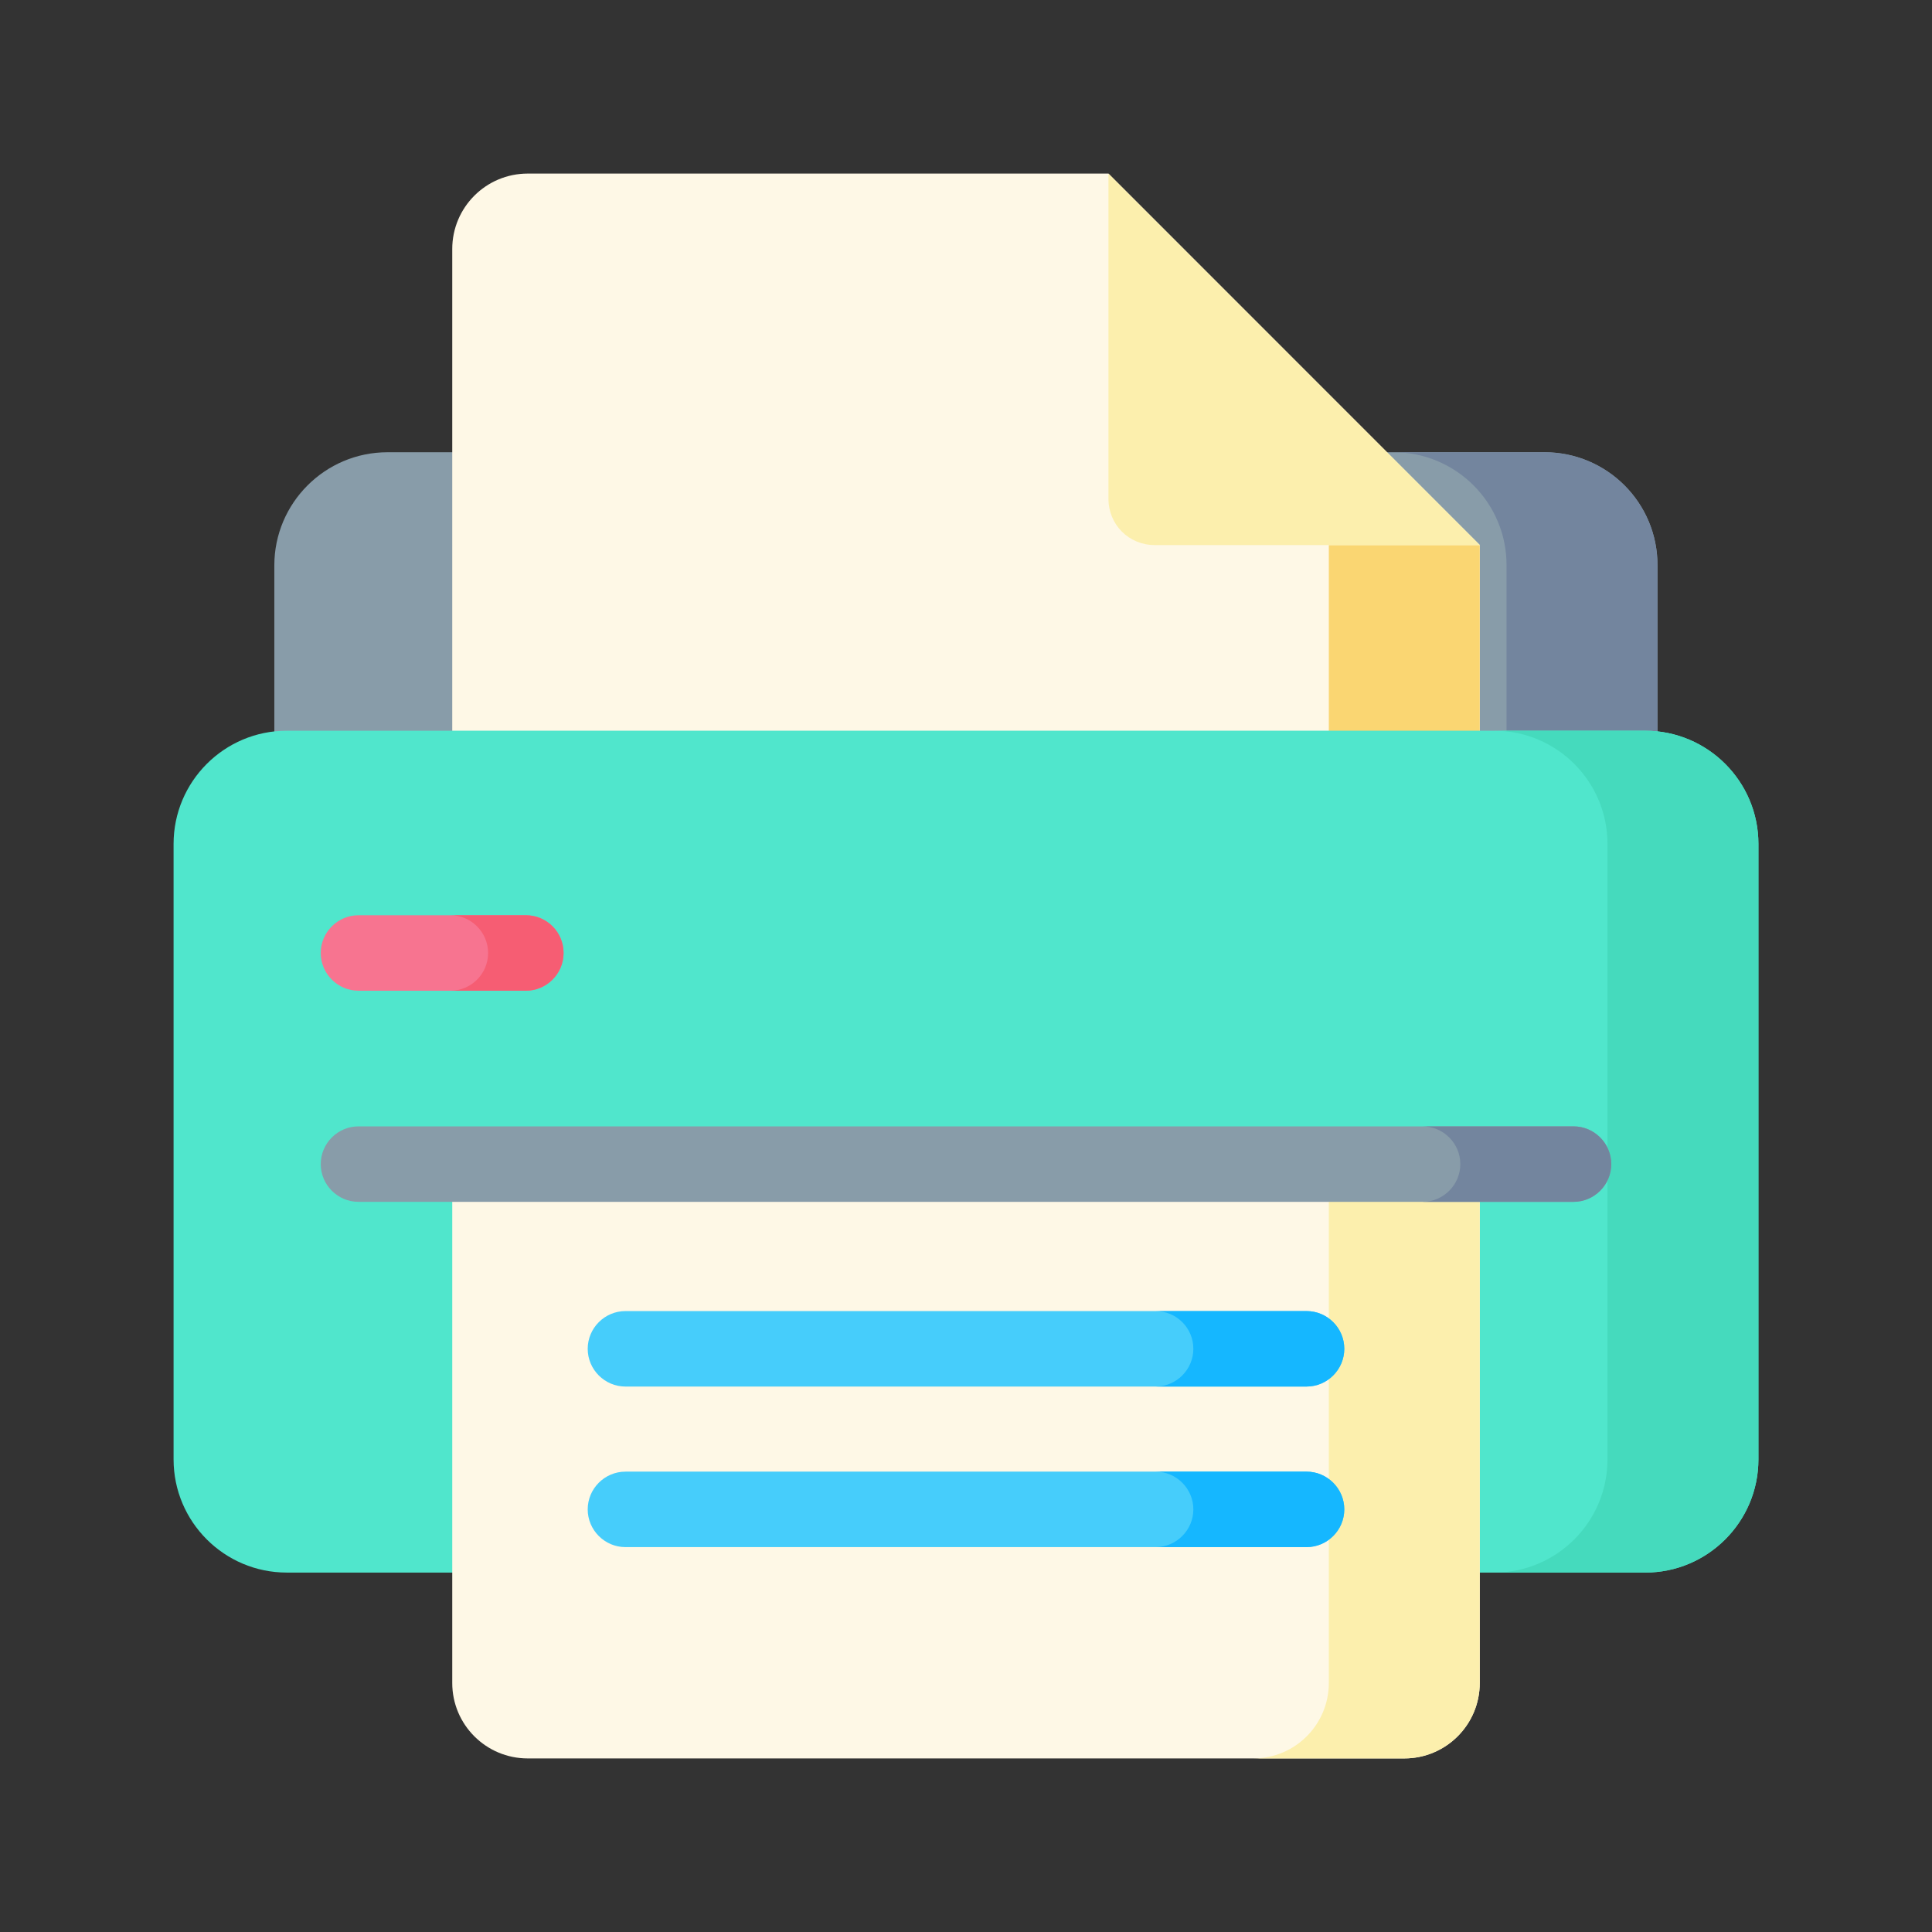 <?xml version="1.0" standalone="no"?><!DOCTYPE svg PUBLIC "-//W3C//DTD SVG 1.1//EN" "http://www.w3.org/Graphics/SVG/1.1/DTD/svg11.dtd"><svg t="1597824964441" class="icon" viewBox="0 0 1024 1024" version="1.1" xmlns="http://www.w3.org/2000/svg" p-id="2266" xmlns:xlink="http://www.w3.org/1999/xlink" width="25" height="25"><rect x="0" y="0" width="1024" height="1024" fill="#333333" stroke="none"/><defs><style type="text/css"></style></defs><path d="M818.6 239.7H205.4c-33.1 0-60 26.9-60 60v326.2c0 33.1 26.9 60 60 60h613.1c33.1 0 60-26.9 60-60V299.7c0.1-33.2-26.8-60-59.9-60z" fill="#889CA9" p-id="2267"></path><path d="M784.3 288.9v123c0 13.6-11 24.6-24.6 24.6H264.3c-13.6 0-24.6-11-24.6-24.6V132c0-22.1 17.9-40 40-40h307.8l196.8 196.9z" fill="#FEF8E6" p-id="2268"></path><path d="M878.5 299.7v326.2c0 33.1-26.9 60-60 60h-80c33.1 0 60-26.9 60-60V299.7c0.1-33.2-26.8-60-59.9-60h80c33.1 0 60 26.8 59.9 60z" fill="#73859E" p-id="2269"></path><path d="M784.3 288.9v123c0 13.6-11 24.6-24.6 24.6h-80c13.6 0 24.6-11 24.6-24.6v-123h80z" fill="#FAD672" p-id="2270"></path><path d="M872 387.3H152c-33.1 0-60 26.9-60 60v326.2c0 33.1 26.9 60 60 60h720c33.1 0 60-26.9 60-60V447.3c0-33.1-26.9-60-60-60z" fill="#50E6CC" p-id="2271"></path><path d="M932 447.3v326.2c0 33.1-26.9 60-60 60h-80c33.1 0 60-26.9 60-60V447.3c0-33.1-26.9-60-60-60h80c33.1 0 60 26.9 60 60z" fill="#45DABD" p-id="2272"></path><path d="M587.5 264.3c0 13.8 10.8 24.6 24.6 24.6h172.3L587.5 92v172.3z" fill="#FCEFAD" p-id="2273"></path><path d="M784.3 617v275c0 22.1-17.9 40-40 40H279.7c-22.1 0-40-17.9-40-40V617h544.6z" fill="#FEF8E6" p-id="2274"></path><path d="M784.3 617v275c0 22.1-17.9 40-40 40h-80c22.1 0 40-17.9 40-40V617h80z" fill="#FCEFAD" p-id="2275"></path><path d="M834 637H190c-11 0-20-9-20-20s9-20 20-20h644c11 0 20 9 20 20s-9 20-20 20z" fill="#889CA9" p-id="2276"></path><path d="M278.7 525.1H190c-11 0-20-9-20-20s9-20 20-20h88.7c11 0 20 9 20 20s-9 20-20 20z" fill="#F77490" p-id="2277"></path><path d="M692.5 820h-361c-11 0-20-9-20-20s9-20 20-20h361c11 0 20 9 20 20s-9 20-20 20zM692.5 734.9h-361c-11 0-20-9-20-20s9-20 20-20h361c11 0 20 9 20 20s-9 20-20 20z" fill="#46CDFB" p-id="2278"></path><path d="M854 617c0 11-9 20-20 20h-80c11 0 20-9 20-20s-9-20-20-20h80c11 0 20 9 20 20z" fill="#73859E" p-id="2279"></path><path d="M298.7 505.1c0 11.1-9 20-20 20h-40c11 0 20-8.9 20-20 0-11-9-20-20-20h40c11.1 0 20 8.9 20 20z" fill="#F65D73" p-id="2280"></path><path d="M712.5 800c0 11-9 20-20 20h-80c11 0 20-9 20-20s-9-20-20-20h80c11 0 20 9 20 20zM712.5 714.9c0 11-9 20-20 20h-80c11 0 20-9 20-20 0-11.1-9-20-20-20h80c11 0 20 8.9 20 20z" fill="#15B7FF" p-id="2281"></path></svg>